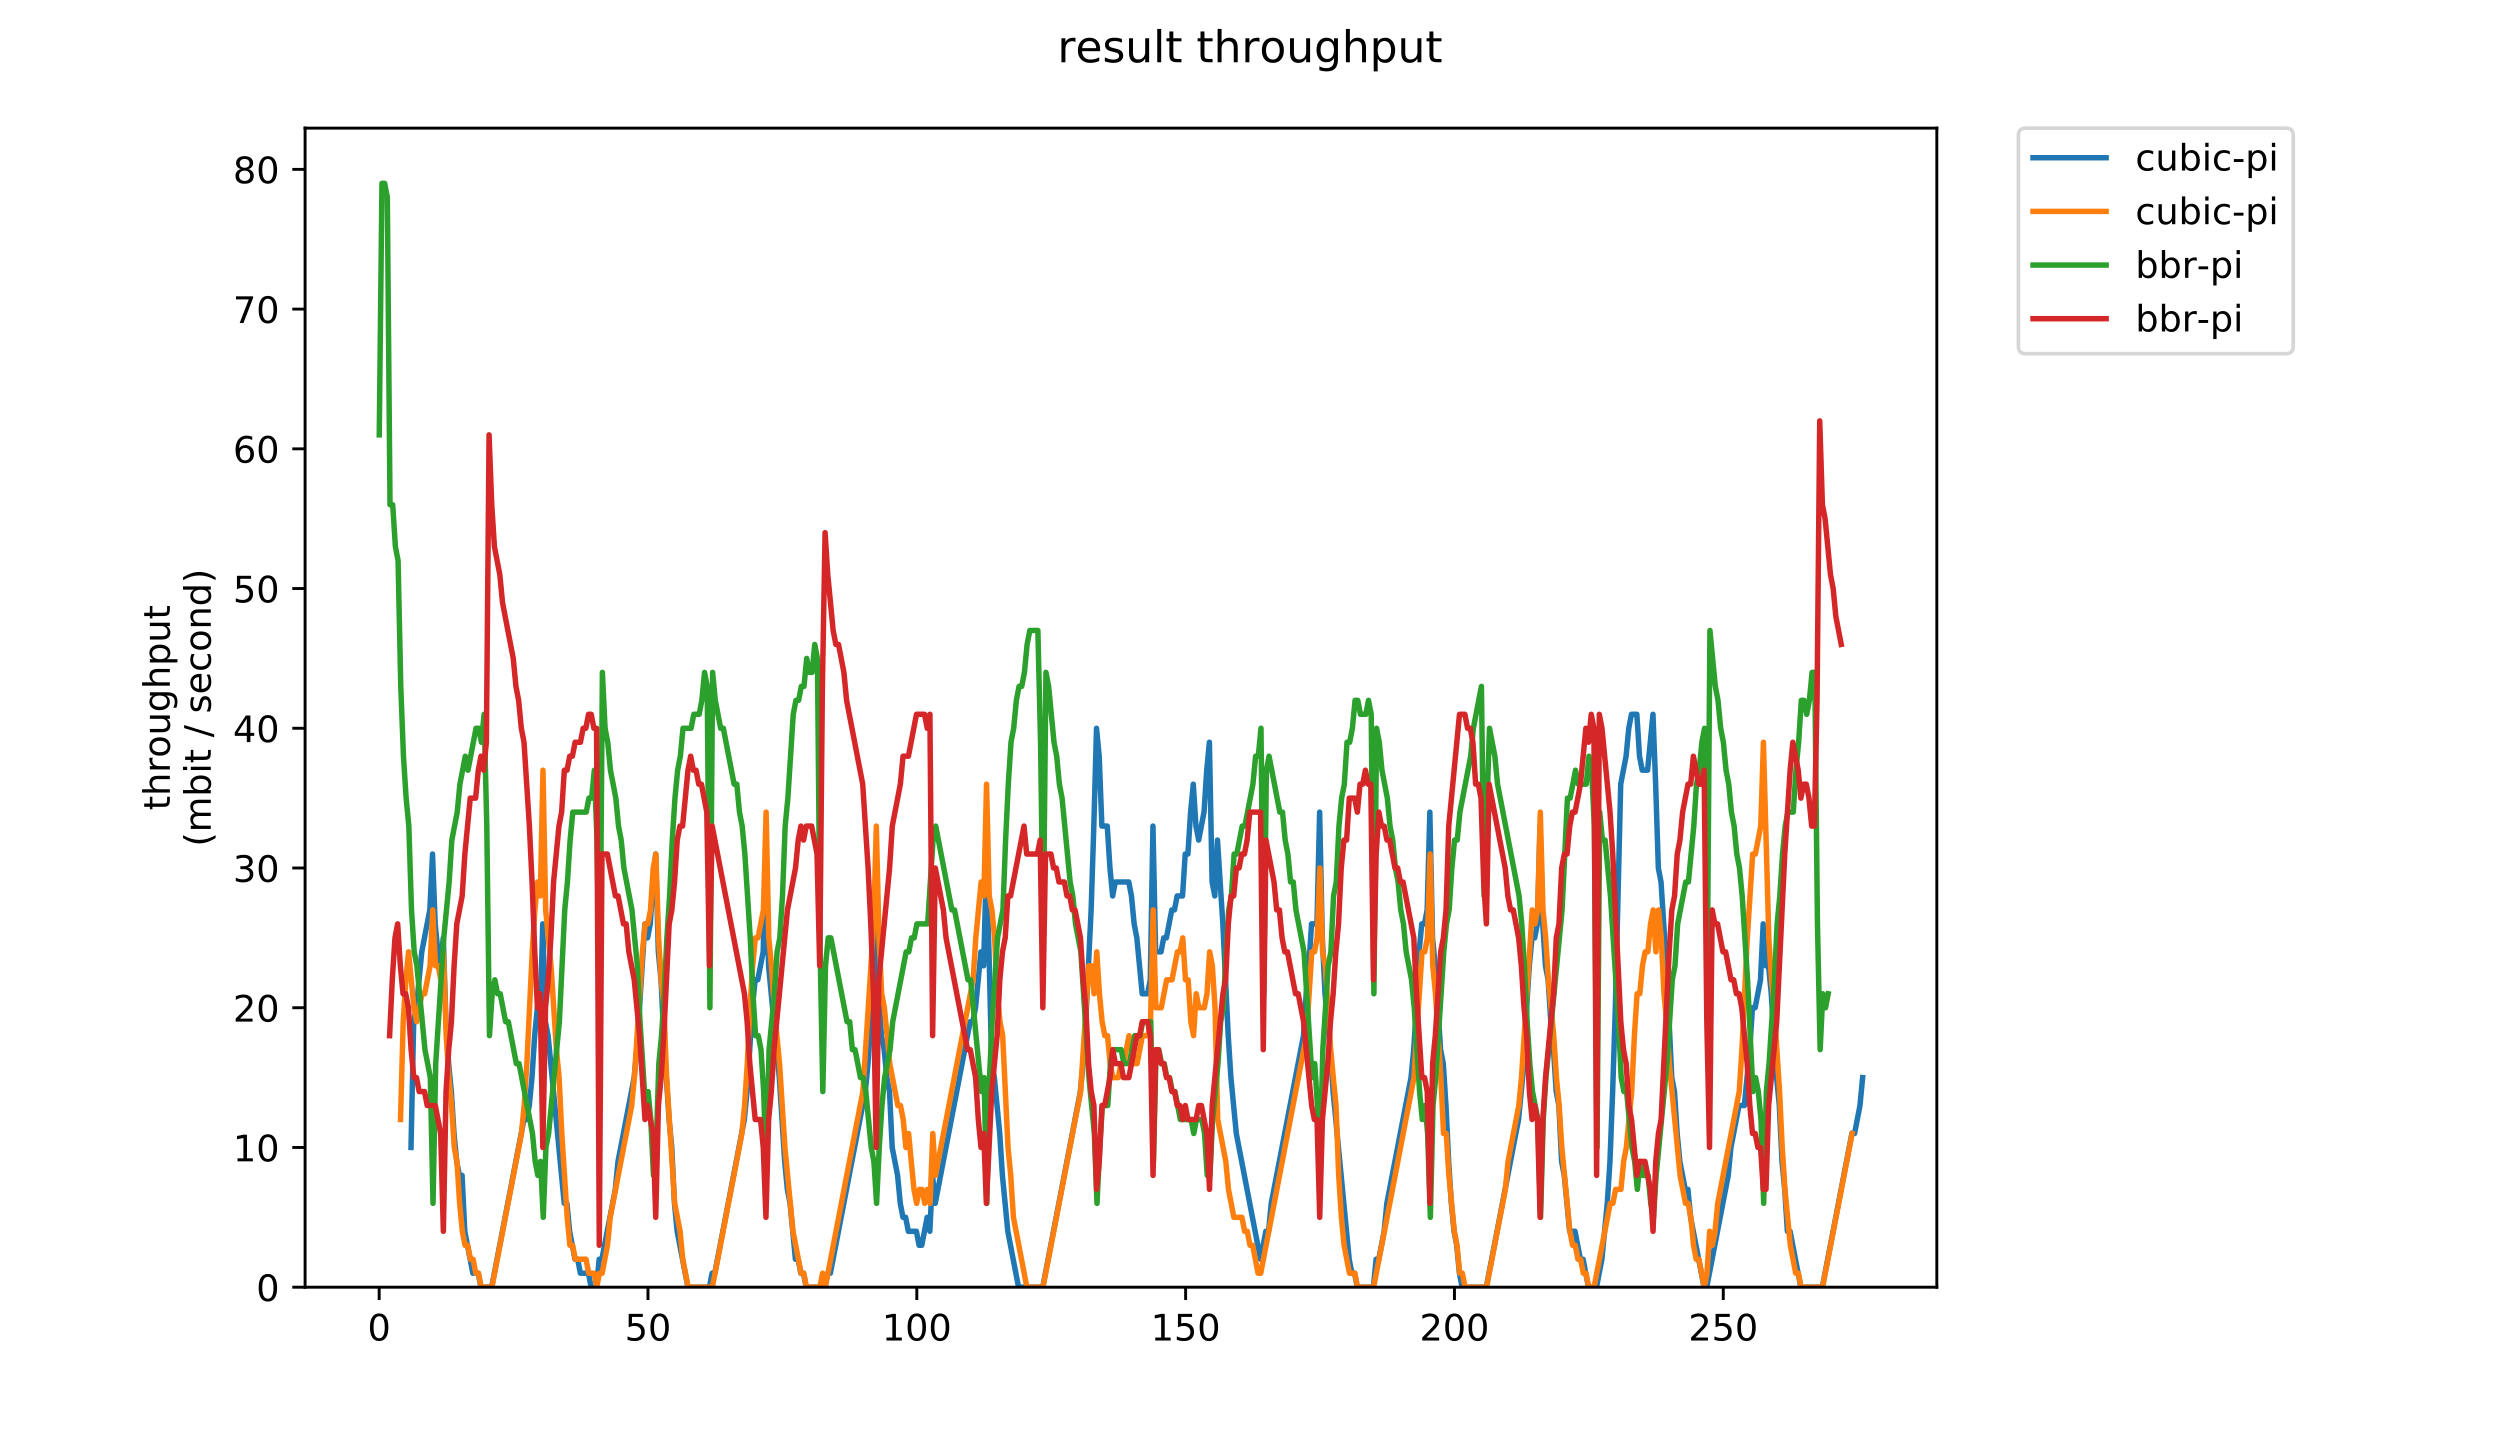 <?xml version="1.0" encoding="utf-8" standalone="no"?>
<!DOCTYPE svg PUBLIC "-//W3C//DTD SVG 1.1//EN"
  "http://www.w3.org/Graphics/SVG/1.1/DTD/svg11.dtd">
<!-- Created with matplotlib (https://matplotlib.org/) -->
<svg height="396pt" version="1.1" viewBox="0 0 684 396" width="684pt" xmlns="http://www.w3.org/2000/svg" xmlns:xlink="http://www.w3.org/1999/xlink">
 <defs>
  <style type="text/css">
*{stroke-linecap:butt;stroke-linejoin:round;}
  </style>
 </defs>
 <g id="figure_1">
  <g id="patch_1">
   <path d="M 0 396 
L 684 396 
L 684 0 
L 0 0 
z
" style="fill:#ffffff;"/>
  </g>
  <g id="axes_1">
   <g id="patch_2">
    <path d="M 83.472 352.174 
L 529.913 352.174 
L 529.913 35.062 
L 83.472 35.062 
z
" style="fill:#ffffff;"/>
   </g>
   <g id="matplotlib.axis_1">
    <g id="xtick_1">
     <g id="line2d_1">
      <defs>
       <path d="M 0 0 
L 0 3.5 
" id="mcc39059999" style="stroke:#000000;stroke-width:0.8;"/>
      </defs>
      <g>
       <use style="stroke:#000000;stroke-width:0.8;" x="103.739" xlink:href="#mcc39059999" y="352.174"/>
      </g>
     </g>
     <g id="text_1">
      <!-- 0 -->
      <defs>
       <path d="M 31.781 66.406 
Q 24.172 66.406 20.328 58.906 
Q 16.5 51.422 16.5 36.375 
Q 16.5 21.391 20.328 13.891 
Q 24.172 6.391 31.781 6.391 
Q 39.453 6.391 43.281 13.891 
Q 47.125 21.391 47.125 36.375 
Q 47.125 51.422 43.281 58.906 
Q 39.453 66.406 31.781 66.406 
z
M 31.781 74.219 
Q 44.047 74.219 50.516 64.516 
Q 56.984 54.828 56.984 36.375 
Q 56.984 17.969 50.516 8.266 
Q 44.047 -1.422 31.781 -1.422 
Q 19.531 -1.422 13.062 8.266 
Q 6.594 17.969 6.594 36.375 
Q 6.594 54.828 13.062 64.516 
Q 19.531 74.219 31.781 74.219 
z
" id="DejaVuSans-48"/>
      </defs>
      <g transform="translate(100.557 366.773)scale(0.1 -0.1)">
       <use xlink:href="#DejaVuSans-48"/>
      </g>
     </g>
    </g>
    <g id="xtick_2">
     <g id="line2d_2">
      <g>
       <use style="stroke:#000000;stroke-width:0.8;" x="177.288" xlink:href="#mcc39059999" y="352.174"/>
      </g>
     </g>
     <g id="text_2">
      <!-- 50 -->
      <defs>
       <path d="M 10.797 72.906 
L 49.516 72.906 
L 49.516 64.594 
L 19.828 64.594 
L 19.828 46.734 
Q 21.969 47.469 24.109 47.828 
Q 26.266 48.188 28.422 48.188 
Q 40.625 48.188 47.75 41.5 
Q 54.891 34.812 54.891 23.391 
Q 54.891 11.625 47.562 5.094 
Q 40.234 -1.422 26.906 -1.422 
Q 22.312 -1.422 17.547 -0.641 
Q 12.797 0.141 7.719 1.703 
L 7.719 11.625 
Q 12.109 9.234 16.797 8.062 
Q 21.484 6.891 26.703 6.891 
Q 35.156 6.891 40.078 11.328 
Q 45.016 15.766 45.016 23.391 
Q 45.016 31 40.078 35.438 
Q 35.156 39.891 26.703 39.891 
Q 22.75 39.891 18.812 39.016 
Q 14.891 38.141 10.797 36.281 
z
" id="DejaVuSans-53"/>
      </defs>
      <g transform="translate(170.926 366.773)scale(0.1 -0.1)">
       <use xlink:href="#DejaVuSans-53"/>
       <use x="63.623" xlink:href="#DejaVuSans-48"/>
      </g>
     </g>
    </g>
    <g id="xtick_3">
     <g id="line2d_3">
      <g>
       <use style="stroke:#000000;stroke-width:0.8;" x="250.838" xlink:href="#mcc39059999" y="352.174"/>
      </g>
     </g>
     <g id="text_3">
      <!-- 100 -->
      <defs>
       <path d="M 12.406 8.297 
L 28.516 8.297 
L 28.516 63.922 
L 10.984 60.406 
L 10.984 69.391 
L 28.422 72.906 
L 38.281 72.906 
L 38.281 8.297 
L 54.391 8.297 
L 54.391 0 
L 12.406 0 
z
" id="DejaVuSans-49"/>
      </defs>
      <g transform="translate(241.294 366.773)scale(0.1 -0.1)">
       <use xlink:href="#DejaVuSans-49"/>
       <use x="63.623" xlink:href="#DejaVuSans-48"/>
       <use x="127.246" xlink:href="#DejaVuSans-48"/>
      </g>
     </g>
    </g>
    <g id="xtick_4">
     <g id="line2d_4">
      <g>
       <use style="stroke:#000000;stroke-width:0.8;" x="324.387" xlink:href="#mcc39059999" y="352.174"/>
      </g>
     </g>
     <g id="text_4">
      <!-- 150 -->
      <g transform="translate(314.843 366.773)scale(0.1 -0.1)">
       <use xlink:href="#DejaVuSans-49"/>
       <use x="63.623" xlink:href="#DejaVuSans-53"/>
       <use x="127.246" xlink:href="#DejaVuSans-48"/>
      </g>
     </g>
    </g>
    <g id="xtick_5">
     <g id="line2d_5">
      <g>
       <use style="stroke:#000000;stroke-width:0.8;" x="397.937" xlink:href="#mcc39059999" y="352.174"/>
      </g>
     </g>
     <g id="text_5">
      <!-- 200 -->
      <defs>
       <path d="M 19.188 8.297 
L 53.609 8.297 
L 53.609 0 
L 7.328 0 
L 7.328 8.297 
Q 12.938 14.109 22.625 23.891 
Q 32.328 33.688 34.812 36.531 
Q 39.547 41.844 41.422 45.531 
Q 43.312 49.219 43.312 52.781 
Q 43.312 58.594 39.234 62.25 
Q 35.156 65.922 28.609 65.922 
Q 23.969 65.922 18.812 64.312 
Q 13.672 62.703 7.812 59.422 
L 7.812 69.391 
Q 13.766 71.781 18.938 73 
Q 24.125 74.219 28.422 74.219 
Q 39.75 74.219 46.484 68.547 
Q 53.219 62.891 53.219 53.422 
Q 53.219 48.922 51.531 44.891 
Q 49.859 40.875 45.406 35.406 
Q 44.188 33.984 37.641 27.219 
Q 31.109 20.453 19.188 8.297 
z
" id="DejaVuSans-50"/>
      </defs>
      <g transform="translate(388.393 366.773)scale(0.1 -0.1)">
       <use xlink:href="#DejaVuSans-50"/>
       <use x="63.623" xlink:href="#DejaVuSans-48"/>
       <use x="127.246" xlink:href="#DejaVuSans-48"/>
      </g>
     </g>
    </g>
    <g id="xtick_6">
     <g id="line2d_6">
      <g>
       <use style="stroke:#000000;stroke-width:0.8;" x="471.486" xlink:href="#mcc39059999" y="352.174"/>
      </g>
     </g>
     <g id="text_6">
      <!-- 250 -->
      <g transform="translate(461.943 366.773)scale(0.1 -0.1)">
       <use xlink:href="#DejaVuSans-50"/>
       <use x="63.623" xlink:href="#DejaVuSans-53"/>
       <use x="127.246" xlink:href="#DejaVuSans-48"/>
      </g>
     </g>
    </g>
   </g>
   <g id="matplotlib.axis_2">
    <g id="ytick_1">
     <g id="line2d_7">
      <defs>
       <path d="M 0 0 
L -3.5 0 
" id="mc6828b6c93" style="stroke:#000000;stroke-width:0.8;"/>
      </defs>
      <g>
       <use style="stroke:#000000;stroke-width:0.8;" x="83.472" xlink:href="#mc6828b6c93" y="352.174"/>
      </g>
     </g>
     <g id="text_7">
      <!-- 0 -->
      <g transform="translate(70.11 355.973)scale(0.1 -0.1)">
       <use xlink:href="#DejaVuSans-48"/>
      </g>
     </g>
    </g>
    <g id="ytick_2">
     <g id="line2d_8">
      <g>
       <use style="stroke:#000000;stroke-width:0.8;" x="83.472" xlink:href="#mc6828b6c93" y="313.945"/>
      </g>
     </g>
     <g id="text_8">
      <!-- 10 -->
      <g transform="translate(63.747 317.744)scale(0.1 -0.1)">
       <use xlink:href="#DejaVuSans-49"/>
       <use x="63.623" xlink:href="#DejaVuSans-48"/>
      </g>
     </g>
    </g>
    <g id="ytick_3">
     <g id="line2d_9">
      <g>
       <use style="stroke:#000000;stroke-width:0.8;" x="83.472" xlink:href="#mc6828b6c93" y="275.716"/>
      </g>
     </g>
     <g id="text_9">
      <!-- 20 -->
      <g transform="translate(63.747 279.515)scale(0.1 -0.1)">
       <use xlink:href="#DejaVuSans-50"/>
       <use x="63.623" xlink:href="#DejaVuSans-48"/>
      </g>
     </g>
    </g>
    <g id="ytick_4">
     <g id="line2d_10">
      <g>
       <use style="stroke:#000000;stroke-width:0.8;" x="83.472" xlink:href="#mc6828b6c93" y="237.486"/>
      </g>
     </g>
     <g id="text_10">
      <!-- 30 -->
      <defs>
       <path d="M 40.578 39.312 
Q 47.656 37.797 51.625 33 
Q 55.609 28.219 55.609 21.188 
Q 55.609 10.406 48.188 4.484 
Q 40.766 -1.422 27.094 -1.422 
Q 22.516 -1.422 17.656 -0.516 
Q 12.797 0.391 7.625 2.203 
L 7.625 11.719 
Q 11.719 9.328 16.594 8.109 
Q 21.484 6.891 26.812 6.891 
Q 36.078 6.891 40.938 10.547 
Q 45.797 14.203 45.797 21.188 
Q 45.797 27.641 41.281 31.266 
Q 36.766 34.906 28.719 34.906 
L 20.219 34.906 
L 20.219 43.016 
L 29.109 43.016 
Q 36.375 43.016 40.234 45.922 
Q 44.094 48.828 44.094 54.297 
Q 44.094 59.906 40.109 62.906 
Q 36.141 65.922 28.719 65.922 
Q 24.656 65.922 20.016 65.031 
Q 15.375 64.156 9.812 62.312 
L 9.812 71.094 
Q 15.438 72.656 20.344 73.438 
Q 25.25 74.219 29.594 74.219 
Q 40.828 74.219 47.359 69.109 
Q 53.906 64.016 53.906 55.328 
Q 53.906 49.266 50.438 45.094 
Q 46.969 40.922 40.578 39.312 
z
" id="DejaVuSans-51"/>
      </defs>
      <g transform="translate(63.747 241.286)scale(0.1 -0.1)">
       <use xlink:href="#DejaVuSans-51"/>
       <use x="63.623" xlink:href="#DejaVuSans-48"/>
      </g>
     </g>
    </g>
    <g id="ytick_5">
     <g id="line2d_11">
      <g>
       <use style="stroke:#000000;stroke-width:0.8;" x="83.472" xlink:href="#mc6828b6c93" y="199.257"/>
      </g>
     </g>
     <g id="text_11">
      <!-- 40 -->
      <defs>
       <path d="M 37.797 64.312 
L 12.891 25.391 
L 37.797 25.391 
z
M 35.203 72.906 
L 47.609 72.906 
L 47.609 25.391 
L 58.016 25.391 
L 58.016 17.188 
L 47.609 17.188 
L 47.609 0 
L 37.797 0 
L 37.797 17.188 
L 4.891 17.188 
L 4.891 26.703 
z
" id="DejaVuSans-52"/>
      </defs>
      <g transform="translate(63.747 203.056)scale(0.1 -0.1)">
       <use xlink:href="#DejaVuSans-52"/>
       <use x="63.623" xlink:href="#DejaVuSans-48"/>
      </g>
     </g>
    </g>
    <g id="ytick_6">
     <g id="line2d_12">
      <g>
       <use style="stroke:#000000;stroke-width:0.8;" x="83.472" xlink:href="#mc6828b6c93" y="161.028"/>
      </g>
     </g>
     <g id="text_12">
      <!-- 50 -->
      <g transform="translate(63.747 164.827)scale(0.1 -0.1)">
       <use xlink:href="#DejaVuSans-53"/>
       <use x="63.623" xlink:href="#DejaVuSans-48"/>
      </g>
     </g>
    </g>
    <g id="ytick_7">
     <g id="line2d_13">
      <g>
       <use style="stroke:#000000;stroke-width:0.8;" x="83.472" xlink:href="#mc6828b6c93" y="122.799"/>
      </g>
     </g>
     <g id="text_13">
      <!-- 60 -->
      <defs>
       <path d="M 33.016 40.375 
Q 26.375 40.375 22.484 35.828 
Q 18.609 31.297 18.609 23.391 
Q 18.609 15.531 22.484 10.953 
Q 26.375 6.391 33.016 6.391 
Q 39.656 6.391 43.531 10.953 
Q 47.406 15.531 47.406 23.391 
Q 47.406 31.297 43.531 35.828 
Q 39.656 40.375 33.016 40.375 
z
M 52.594 71.297 
L 52.594 62.312 
Q 48.875 64.062 45.094 64.984 
Q 41.312 65.922 37.594 65.922 
Q 27.828 65.922 22.672 59.328 
Q 17.531 52.734 16.797 39.406 
Q 19.672 43.656 24.016 45.922 
Q 28.375 48.188 33.594 48.188 
Q 44.578 48.188 50.953 41.516 
Q 57.328 34.859 57.328 23.391 
Q 57.328 12.156 50.688 5.359 
Q 44.047 -1.422 33.016 -1.422 
Q 20.359 -1.422 13.672 8.266 
Q 6.984 17.969 6.984 36.375 
Q 6.984 53.656 15.188 63.938 
Q 23.391 74.219 37.203 74.219 
Q 40.922 74.219 44.703 73.484 
Q 48.484 72.75 52.594 71.297 
z
" id="DejaVuSans-54"/>
      </defs>
      <g transform="translate(63.747 126.598)scale(0.1 -0.1)">
       <use xlink:href="#DejaVuSans-54"/>
       <use x="63.623" xlink:href="#DejaVuSans-48"/>
      </g>
     </g>
    </g>
    <g id="ytick_8">
     <g id="line2d_14">
      <g>
       <use style="stroke:#000000;stroke-width:0.8;" x="83.472" xlink:href="#mc6828b6c93" y="84.569"/>
      </g>
     </g>
     <g id="text_14">
      <!-- 70 -->
      <defs>
       <path d="M 8.203 72.906 
L 55.078 72.906 
L 55.078 68.703 
L 28.609 0 
L 18.312 0 
L 43.219 64.594 
L 8.203 64.594 
z
" id="DejaVuSans-55"/>
      </defs>
      <g transform="translate(63.747 88.369)scale(0.1 -0.1)">
       <use xlink:href="#DejaVuSans-55"/>
       <use x="63.623" xlink:href="#DejaVuSans-48"/>
      </g>
     </g>
    </g>
    <g id="ytick_9">
     <g id="line2d_15">
      <g>
       <use style="stroke:#000000;stroke-width:0.8;" x="83.472" xlink:href="#mc6828b6c93" y="46.34"/>
      </g>
     </g>
     <g id="text_15">
      <!-- 80 -->
      <defs>
       <path d="M 31.781 34.625 
Q 24.75 34.625 20.719 30.859 
Q 16.703 27.094 16.703 20.516 
Q 16.703 13.922 20.719 10.156 
Q 24.75 6.391 31.781 6.391 
Q 38.812 6.391 42.859 10.172 
Q 46.922 13.969 46.922 20.516 
Q 46.922 27.094 42.891 30.859 
Q 38.875 34.625 31.781 34.625 
z
M 21.922 38.812 
Q 15.578 40.375 12.031 44.719 
Q 8.5 49.078 8.5 55.328 
Q 8.5 64.062 14.719 69.141 
Q 20.953 74.219 31.781 74.219 
Q 42.672 74.219 48.875 69.141 
Q 55.078 64.062 55.078 55.328 
Q 55.078 49.078 51.531 44.719 
Q 48 40.375 41.703 38.812 
Q 48.828 37.156 52.797 32.312 
Q 56.781 27.484 56.781 20.516 
Q 56.781 9.906 50.312 4.234 
Q 43.844 -1.422 31.781 -1.422 
Q 19.734 -1.422 13.25 4.234 
Q 6.781 9.906 6.781 20.516 
Q 6.781 27.484 10.781 32.312 
Q 14.797 37.156 21.922 38.812 
z
M 18.312 54.391 
Q 18.312 48.734 21.844 45.562 
Q 25.391 42.391 31.781 42.391 
Q 38.141 42.391 41.719 45.562 
Q 45.312 48.734 45.312 54.391 
Q 45.312 60.062 41.719 63.234 
Q 38.141 66.406 31.781 66.406 
Q 25.391 66.406 21.844 63.234 
Q 18.312 60.062 18.312 54.391 
z
" id="DejaVuSans-56"/>
      </defs>
      <g transform="translate(63.747 50.139)scale(0.1 -0.1)">
       <use xlink:href="#DejaVuSans-56"/>
       <use x="63.623" xlink:href="#DejaVuSans-48"/>
      </g>
     </g>
    </g>
    <g id="text_16">
     <!-- throughput -->
     <defs>
      <path d="M 18.312 70.219 
L 18.312 54.688 
L 36.812 54.688 
L 36.812 47.703 
L 18.312 47.703 
L 18.312 18.016 
Q 18.312 11.328 20.141 9.422 
Q 21.969 7.516 27.594 7.516 
L 36.812 7.516 
L 36.812 0 
L 27.594 0 
Q 17.188 0 13.234 3.875 
Q 9.281 7.766 9.281 18.016 
L 9.281 47.703 
L 2.688 47.703 
L 2.688 54.688 
L 9.281 54.688 
L 9.281 70.219 
z
" id="DejaVuSans-116"/>
      <path d="M 54.891 33.016 
L 54.891 0 
L 45.906 0 
L 45.906 32.719 
Q 45.906 40.484 42.875 44.328 
Q 39.844 48.188 33.797 48.188 
Q 26.516 48.188 22.312 43.547 
Q 18.109 38.922 18.109 30.906 
L 18.109 0 
L 9.078 0 
L 9.078 75.984 
L 18.109 75.984 
L 18.109 46.188 
Q 21.344 51.125 25.703 53.562 
Q 30.078 56 35.797 56 
Q 45.219 56 50.047 50.172 
Q 54.891 44.344 54.891 33.016 
z
" id="DejaVuSans-104"/>
      <path d="M 41.109 46.297 
Q 39.594 47.172 37.812 47.578 
Q 36.031 48 33.891 48 
Q 26.266 48 22.188 43.047 
Q 18.109 38.094 18.109 28.812 
L 18.109 0 
L 9.078 0 
L 9.078 54.688 
L 18.109 54.688 
L 18.109 46.188 
Q 20.953 51.172 25.484 53.578 
Q 30.031 56 36.531 56 
Q 37.453 56 38.578 55.875 
Q 39.703 55.766 41.062 55.516 
z
" id="DejaVuSans-114"/>
      <path d="M 30.609 48.391 
Q 23.391 48.391 19.188 42.75 
Q 14.984 37.109 14.984 27.297 
Q 14.984 17.484 19.156 11.844 
Q 23.344 6.203 30.609 6.203 
Q 37.797 6.203 41.984 11.859 
Q 46.188 17.531 46.188 27.297 
Q 46.188 37.016 41.984 42.703 
Q 37.797 48.391 30.609 48.391 
z
M 30.609 56 
Q 42.328 56 49.016 48.375 
Q 55.719 40.766 55.719 27.297 
Q 55.719 13.875 49.016 6.219 
Q 42.328 -1.422 30.609 -1.422 
Q 18.844 -1.422 12.172 6.219 
Q 5.516 13.875 5.516 27.297 
Q 5.516 40.766 12.172 48.375 
Q 18.844 56 30.609 56 
z
" id="DejaVuSans-111"/>
      <path d="M 8.5 21.578 
L 8.5 54.688 
L 17.484 54.688 
L 17.484 21.922 
Q 17.484 14.156 20.5 10.266 
Q 23.531 6.391 29.594 6.391 
Q 36.859 6.391 41.078 11.031 
Q 45.312 15.672 45.312 23.688 
L 45.312 54.688 
L 54.297 54.688 
L 54.297 0 
L 45.312 0 
L 45.312 8.406 
Q 42.047 3.422 37.719 1 
Q 33.406 -1.422 27.688 -1.422 
Q 18.266 -1.422 13.375 4.438 
Q 8.5 10.297 8.5 21.578 
z
M 31.109 56 
z
" id="DejaVuSans-117"/>
      <path d="M 45.406 27.984 
Q 45.406 37.75 41.375 43.109 
Q 37.359 48.484 30.078 48.484 
Q 22.859 48.484 18.828 43.109 
Q 14.797 37.75 14.797 27.984 
Q 14.797 18.266 18.828 12.891 
Q 22.859 7.516 30.078 7.516 
Q 37.359 7.516 41.375 12.891 
Q 45.406 18.266 45.406 27.984 
z
M 54.391 6.781 
Q 54.391 -7.172 48.188 -13.984 
Q 42 -20.797 29.203 -20.797 
Q 24.469 -20.797 20.266 -20.094 
Q 16.062 -19.391 12.109 -17.922 
L 12.109 -9.188 
Q 16.062 -11.328 19.922 -12.344 
Q 23.781 -13.375 27.781 -13.375 
Q 36.625 -13.375 41.016 -8.766 
Q 45.406 -4.156 45.406 5.172 
L 45.406 9.625 
Q 42.625 4.781 38.281 2.391 
Q 33.938 0 27.875 0 
Q 17.828 0 11.672 7.656 
Q 5.516 15.328 5.516 27.984 
Q 5.516 40.672 11.672 48.328 
Q 17.828 56 27.875 56 
Q 33.938 56 38.281 53.609 
Q 42.625 51.219 45.406 46.391 
L 45.406 54.688 
L 54.391 54.688 
z
" id="DejaVuSans-103"/>
      <path d="M 18.109 8.203 
L 18.109 -20.797 
L 9.078 -20.797 
L 9.078 54.688 
L 18.109 54.688 
L 18.109 46.391 
Q 20.953 51.266 25.266 53.625 
Q 29.594 56 35.594 56 
Q 45.562 56 51.781 48.094 
Q 58.016 40.188 58.016 27.297 
Q 58.016 14.406 51.781 6.484 
Q 45.562 -1.422 35.594 -1.422 
Q 29.594 -1.422 25.266 0.953 
Q 20.953 3.328 18.109 8.203 
z
M 48.688 27.297 
Q 48.688 37.203 44.609 42.844 
Q 40.531 48.484 33.406 48.484 
Q 26.266 48.484 22.188 42.844 
Q 18.109 37.203 18.109 27.297 
Q 18.109 17.391 22.188 11.75 
Q 26.266 6.109 33.406 6.109 
Q 40.531 6.109 44.609 11.75 
Q 48.688 17.391 48.688 27.297 
z
" id="DejaVuSans-112"/>
     </defs>
     <g transform="translate(46.47 221.675)rotate(-90)scale(0.1 -0.1)">
      <use xlink:href="#DejaVuSans-116"/>
      <use x="39.209" xlink:href="#DejaVuSans-104"/>
      <use x="102.588" xlink:href="#DejaVuSans-114"/>
      <use x="143.67" xlink:href="#DejaVuSans-111"/>
      <use x="204.852" xlink:href="#DejaVuSans-117"/>
      <use x="268.23" xlink:href="#DejaVuSans-103"/>
      <use x="331.707" xlink:href="#DejaVuSans-104"/>
      <use x="395.086" xlink:href="#DejaVuSans-112"/>
      <use x="458.562" xlink:href="#DejaVuSans-117"/>
      <use x="521.941" xlink:href="#DejaVuSans-116"/>
     </g>
     <!-- (mbit / second) -->
     <defs>
      <path d="M 31 75.875 
Q 24.469 64.656 21.281 53.656 
Q 18.109 42.672 18.109 31.391 
Q 18.109 20.125 21.312 9.062 
Q 24.516 -2 31 -13.188 
L 23.188 -13.188 
Q 15.875 -1.703 12.234 9.375 
Q 8.594 20.453 8.594 31.391 
Q 8.594 42.281 12.203 53.312 
Q 15.828 64.359 23.188 75.875 
z
" id="DejaVuSans-40"/>
      <path d="M 52 44.188 
Q 55.375 50.25 60.062 53.125 
Q 64.75 56 71.094 56 
Q 79.641 56 84.281 50.016 
Q 88.922 44.047 88.922 33.016 
L 88.922 0 
L 79.891 0 
L 79.891 32.719 
Q 79.891 40.578 77.094 44.375 
Q 74.312 48.188 68.609 48.188 
Q 61.625 48.188 57.562 43.547 
Q 53.516 38.922 53.516 30.906 
L 53.516 0 
L 44.484 0 
L 44.484 32.719 
Q 44.484 40.625 41.703 44.406 
Q 38.922 48.188 33.109 48.188 
Q 26.219 48.188 22.156 43.531 
Q 18.109 38.875 18.109 30.906 
L 18.109 0 
L 9.078 0 
L 9.078 54.688 
L 18.109 54.688 
L 18.109 46.188 
Q 21.188 51.219 25.484 53.609 
Q 29.781 56 35.688 56 
Q 41.656 56 45.828 52.969 
Q 50 49.953 52 44.188 
z
" id="DejaVuSans-109"/>
      <path d="M 48.688 27.297 
Q 48.688 37.203 44.609 42.844 
Q 40.531 48.484 33.406 48.484 
Q 26.266 48.484 22.188 42.844 
Q 18.109 37.203 18.109 27.297 
Q 18.109 17.391 22.188 11.75 
Q 26.266 6.109 33.406 6.109 
Q 40.531 6.109 44.609 11.75 
Q 48.688 17.391 48.688 27.297 
z
M 18.109 46.391 
Q 20.953 51.266 25.266 53.625 
Q 29.594 56 35.594 56 
Q 45.562 56 51.781 48.094 
Q 58.016 40.188 58.016 27.297 
Q 58.016 14.406 51.781 6.484 
Q 45.562 -1.422 35.594 -1.422 
Q 29.594 -1.422 25.266 0.953 
Q 20.953 3.328 18.109 8.203 
L 18.109 0 
L 9.078 0 
L 9.078 75.984 
L 18.109 75.984 
z
" id="DejaVuSans-98"/>
      <path d="M 9.422 54.688 
L 18.406 54.688 
L 18.406 0 
L 9.422 0 
z
M 9.422 75.984 
L 18.406 75.984 
L 18.406 64.594 
L 9.422 64.594 
z
" id="DejaVuSans-105"/>
      <path id="DejaVuSans-32"/>
      <path d="M 25.391 72.906 
L 33.688 72.906 
L 8.297 -9.281 
L 0 -9.281 
z
" id="DejaVuSans-47"/>
      <path d="M 44.281 53.078 
L 44.281 44.578 
Q 40.484 46.531 36.375 47.5 
Q 32.281 48.484 27.875 48.484 
Q 21.188 48.484 17.844 46.438 
Q 14.5 44.391 14.5 40.281 
Q 14.5 37.156 16.891 35.375 
Q 19.281 33.594 26.516 31.984 
L 29.594 31.297 
Q 39.156 29.25 43.188 25.516 
Q 47.219 21.781 47.219 15.094 
Q 47.219 7.469 41.188 3.016 
Q 35.156 -1.422 24.609 -1.422 
Q 20.219 -1.422 15.453 -0.562 
Q 10.688 0.297 5.422 2 
L 5.422 11.281 
Q 10.406 8.688 15.234 7.391 
Q 20.062 6.109 24.812 6.109 
Q 31.156 6.109 34.562 8.281 
Q 37.984 10.453 37.984 14.406 
Q 37.984 18.062 35.516 20.016 
Q 33.062 21.969 24.703 23.781 
L 21.578 24.516 
Q 13.234 26.266 9.516 29.906 
Q 5.812 33.547 5.812 39.891 
Q 5.812 47.609 11.281 51.797 
Q 16.75 56 26.812 56 
Q 31.781 56 36.172 55.266 
Q 40.578 54.547 44.281 53.078 
z
" id="DejaVuSans-115"/>
      <path d="M 56.203 29.594 
L 56.203 25.203 
L 14.891 25.203 
Q 15.484 15.922 20.484 11.062 
Q 25.484 6.203 34.422 6.203 
Q 39.594 6.203 44.453 7.469 
Q 49.312 8.734 54.109 11.281 
L 54.109 2.781 
Q 49.266 0.734 44.188 -0.344 
Q 39.109 -1.422 33.891 -1.422 
Q 20.797 -1.422 13.156 6.188 
Q 5.516 13.812 5.516 26.812 
Q 5.516 40.234 12.766 48.109 
Q 20.016 56 32.328 56 
Q 43.359 56 49.781 48.891 
Q 56.203 41.797 56.203 29.594 
z
M 47.219 32.234 
Q 47.125 39.594 43.094 43.984 
Q 39.062 48.391 32.422 48.391 
Q 24.906 48.391 20.391 44.141 
Q 15.875 39.891 15.188 32.172 
z
" id="DejaVuSans-101"/>
      <path d="M 48.781 52.594 
L 48.781 44.188 
Q 44.969 46.297 41.141 47.344 
Q 37.312 48.391 33.406 48.391 
Q 24.656 48.391 19.812 42.844 
Q 14.984 37.312 14.984 27.297 
Q 14.984 17.281 19.812 11.734 
Q 24.656 6.203 33.406 6.203 
Q 37.312 6.203 41.141 7.25 
Q 44.969 8.297 48.781 10.406 
L 48.781 2.094 
Q 45.016 0.344 40.984 -0.531 
Q 36.969 -1.422 32.422 -1.422 
Q 20.062 -1.422 12.781 6.344 
Q 5.516 14.109 5.516 27.297 
Q 5.516 40.672 12.859 48.328 
Q 20.219 56 33.016 56 
Q 37.156 56 41.109 55.141 
Q 45.062 54.297 48.781 52.594 
z
" id="DejaVuSans-99"/>
      <path d="M 54.891 33.016 
L 54.891 0 
L 45.906 0 
L 45.906 32.719 
Q 45.906 40.484 42.875 44.328 
Q 39.844 48.188 33.797 48.188 
Q 26.516 48.188 22.312 43.547 
Q 18.109 38.922 18.109 30.906 
L 18.109 0 
L 9.078 0 
L 9.078 54.688 
L 18.109 54.688 
L 18.109 46.188 
Q 21.344 51.125 25.703 53.562 
Q 30.078 56 35.797 56 
Q 45.219 56 50.047 50.172 
Q 54.891 44.344 54.891 33.016 
z
" id="DejaVuSans-110"/>
      <path d="M 45.406 46.391 
L 45.406 75.984 
L 54.391 75.984 
L 54.391 0 
L 45.406 0 
L 45.406 8.203 
Q 42.578 3.328 38.25 0.953 
Q 33.938 -1.422 27.875 -1.422 
Q 17.969 -1.422 11.734 6.484 
Q 5.516 14.406 5.516 27.297 
Q 5.516 40.188 11.734 48.094 
Q 17.969 56 27.875 56 
Q 33.938 56 38.25 53.625 
Q 42.578 51.266 45.406 46.391 
z
M 14.797 27.297 
Q 14.797 17.391 18.875 11.75 
Q 22.953 6.109 30.078 6.109 
Q 37.203 6.109 41.297 11.75 
Q 45.406 17.391 45.406 27.297 
Q 45.406 37.203 41.297 42.844 
Q 37.203 48.484 30.078 48.484 
Q 22.953 48.484 18.875 42.844 
Q 14.797 37.203 14.797 27.297 
z
" id="DejaVuSans-100"/>
      <path d="M 8.016 75.875 
L 15.828 75.875 
Q 23.141 64.359 26.781 53.312 
Q 30.422 42.281 30.422 31.391 
Q 30.422 20.453 26.781 9.375 
Q 23.141 -1.703 15.828 -13.188 
L 8.016 -13.188 
Q 14.5 -2 17.703 9.062 
Q 20.906 20.125 20.906 31.391 
Q 20.906 42.672 17.703 53.656 
Q 14.5 64.656 8.016 75.875 
z
" id="DejaVuSans-41"/>
     </defs>
     <g transform="translate(57.668 231.609)rotate(-90)scale(0.1 -0.1)">
      <use xlink:href="#DejaVuSans-40"/>
      <use x="39.014" xlink:href="#DejaVuSans-109"/>
      <use x="136.426" xlink:href="#DejaVuSans-98"/>
      <use x="199.902" xlink:href="#DejaVuSans-105"/>
      <use x="227.686" xlink:href="#DejaVuSans-116"/>
      <use x="266.895" xlink:href="#DejaVuSans-32"/>
      <use x="298.682" xlink:href="#DejaVuSans-47"/>
      <use x="332.373" xlink:href="#DejaVuSans-32"/>
      <use x="364.16" xlink:href="#DejaVuSans-115"/>
      <use x="416.26" xlink:href="#DejaVuSans-101"/>
      <use x="477.783" xlink:href="#DejaVuSans-99"/>
      <use x="532.764" xlink:href="#DejaVuSans-111"/>
      <use x="593.945" xlink:href="#DejaVuSans-110"/>
      <use x="657.324" xlink:href="#DejaVuSans-100"/>
      <use x="720.801" xlink:href="#DejaVuSans-41"/>
     </g>
    </g>
   </g>
   <g id="line2d_16">
    <path clip-path="url(#p408e6c6348)" d="M 112.453 313.945 
L 113.188 279.539 
L 113.924 275.716 
L 115.395 260.424 
L 117.601 248.955 
L 118.337 233.663 
L 119.072 252.778 
L 119.808 260.424 
L 120.543 264.247 
L 121.279 256.601 
L 122.014 279.539 
L 122.75 291.007 
L 123.485 298.653 
L 124.221 310.122 
L 124.956 317.768 
L 125.692 321.591 
L 126.427 321.591 
L 127.163 336.882 
L 129.369 348.351 
L 130.84 348.351 
L 131.576 352.174 
L 134.518 352.174 
L 143.344 306.299 
L 144.079 306.299 
L 144.815 302.476 
L 145.55 294.83 
L 146.286 283.362 
L 147.021 275.716 
L 147.757 279.539 
L 148.492 252.778 
L 149.228 279.539 
L 149.963 283.362 
L 154.376 329.237 
L 155.111 329.237 
L 155.847 336.882 
L 157.318 344.528 
L 158.053 344.528 
L 158.789 348.351 
L 160.995 348.351 
L 161.731 352.174 
L 163.202 352.174 
L 163.937 344.528 
L 164.673 344.528 
L 168.35 325.414 
L 169.086 317.768 
L 173.499 294.83 
L 174.234 287.184 
L 176.441 252.778 
L 177.176 256.601 
L 177.912 252.778 
L 178.647 241.309 
L 179.383 233.663 
L 180.118 260.424 
L 180.854 268.07 
L 181.589 283.362 
L 183.06 306.299 
L 183.796 313.945 
L 184.531 329.237 
L 185.267 336.882 
L 188.209 352.174 
L 194.093 352.174 
L 194.828 348.351 
L 195.564 348.351 
L 203.654 306.299 
L 204.39 298.653 
L 205.861 275.716 
L 206.596 268.07 
L 207.332 268.07 
L 208.803 260.424 
L 209.538 233.663 
L 210.274 264.247 
L 213.216 294.83 
L 214.687 317.768 
L 215.422 325.414 
L 216.158 329.237 
L 217.629 344.528 
L 218.364 344.528 
L 219.1 348.351 
L 219.835 348.351 
L 220.571 352.174 
L 225.719 352.174 
L 226.455 348.351 
L 227.19 348.351 
L 236.751 298.653 
L 237.487 291.007 
L 238.958 268.07 
L 239.693 248.955 
L 240.429 271.893 
L 241.164 283.362 
L 241.9 287.184 
L 242.635 294.83 
L 243.371 298.653 
L 244.106 313.945 
L 245.577 321.591 
L 246.313 329.237 
L 247.048 333.06 
L 247.784 333.06 
L 248.519 336.882 
L 250.726 336.882 
L 251.461 340.705 
L 252.197 340.705 
L 253.668 333.06 
L 254.403 336.882 
L 255.139 321.591 
L 255.874 329.237 
L 265.436 279.539 
L 266.171 279.539 
L 266.907 275.716 
L 268.378 260.424 
L 269.113 264.247 
L 269.849 237.486 
L 270.584 260.424 
L 271.32 291.007 
L 272.055 294.83 
L 273.526 310.122 
L 274.262 321.591 
L 275.733 336.882 
L 278.675 352.174 
L 285.294 352.174 
L 295.591 298.653 
L 296.327 291.007 
L 297.062 279.539 
L 298.533 248.955 
L 299.269 226.018 
L 300.004 199.257 
L 300.74 206.903 
L 301.475 226.018 
L 302.946 226.018 
L 303.682 237.486 
L 304.417 245.132 
L 305.153 241.309 
L 308.83 241.309 
L 309.566 245.132 
L 310.301 252.778 
L 311.036 256.601 
L 312.507 271.893 
L 313.978 271.893 
L 314.714 268.07 
L 315.449 226.018 
L 316.185 260.424 
L 317.656 260.424 
L 318.391 256.601 
L 319.127 256.601 
L 320.598 248.955 
L 321.333 248.955 
L 322.069 245.132 
L 323.54 245.132 
L 324.275 233.663 
L 325.011 233.663 
L 325.746 222.195 
L 326.482 214.549 
L 327.217 226.018 
L 327.953 229.841 
L 329.424 222.195 
L 330.159 210.726 
L 330.895 203.08 
L 331.63 241.309 
L 332.366 245.132 
L 333.101 229.841 
L 334.572 252.778 
L 336.043 283.362 
L 336.779 294.83 
L 338.25 310.122 
L 344.869 344.528 
L 346.34 336.882 
L 347.076 336.882 
L 347.811 329.237 
L 356.637 283.362 
L 357.373 271.893 
L 358.108 264.247 
L 358.844 252.778 
L 360.315 252.778 
L 361.05 222.195 
L 361.786 256.601 
L 362.521 271.893 
L 363.992 287.184 
L 364.728 298.653 
L 369.141 344.528 
L 369.876 348.351 
L 370.612 348.351 
L 371.347 352.174 
L 375.76 352.174 
L 376.496 344.528 
L 377.231 344.528 
L 378.702 336.882 
L 379.438 329.237 
L 386.057 294.83 
L 386.793 287.184 
L 387.528 275.716 
L 388.263 260.424 
L 388.999 252.778 
L 389.734 252.778 
L 390.47 248.955 
L 391.205 222.195 
L 391.941 256.601 
L 392.676 264.247 
L 394.147 287.184 
L 394.883 291.007 
L 395.618 302.476 
L 396.354 317.768 
L 397.089 329.237 
L 397.825 336.882 
L 398.56 340.705 
L 399.296 348.351 
L 400.031 352.174 
L 406.651 352.174 
L 415.477 306.299 
L 416.948 291.007 
L 417.683 275.716 
L 418.419 264.247 
L 419.154 256.601 
L 419.89 256.601 
L 420.625 252.778 
L 421.361 226.018 
L 422.096 252.778 
L 422.832 264.247 
L 423.567 268.07 
L 424.303 279.539 
L 425.038 287.184 
L 425.774 298.653 
L 426.509 302.476 
L 427.245 317.768 
L 427.98 321.591 
L 429.451 336.882 
L 430.922 336.882 
L 432.393 344.528 
L 433.129 344.528 
L 434.6 352.174 
L 436.806 352.174 
L 438.277 344.528 
L 439.748 329.237 
L 440.484 317.768 
L 441.219 298.653 
L 441.955 275.716 
L 443.426 214.549 
L 444.897 206.903 
L 445.632 199.257 
L 446.368 195.434 
L 447.839 195.434 
L 448.574 206.903 
L 449.31 210.726 
L 450.781 210.726 
L 452.252 195.434 
L 452.987 214.549 
L 453.723 237.486 
L 454.458 241.309 
L 455.929 264.247 
L 457.4 294.83 
L 458.136 298.653 
L 458.871 310.122 
L 459.607 317.768 
L 461.078 325.414 
L 461.813 325.414 
L 462.549 333.06 
L 466.226 352.174 
L 466.961 352.174 
L 472.845 321.591 
L 473.581 313.945 
L 475.787 302.476 
L 477.258 302.476 
L 478.729 287.184 
L 479.465 275.716 
L 480.2 275.716 
L 481.671 268.07 
L 482.407 252.778 
L 483.142 264.247 
L 483.878 264.247 
L 484.613 271.893 
L 486.084 294.83 
L 486.82 302.476 
L 487.555 317.768 
L 488.291 325.414 
L 489.026 336.882 
L 489.762 336.882 
L 492.704 352.174 
L 498.588 352.174 
L 506.678 310.122 
L 507.414 310.122 
L 508.885 302.476 
L 509.62 294.83 
L 509.62 294.83 
" style="fill:none;stroke:#1f77b4;stroke-linecap:square;stroke-width:1.5;"/>
   </g>
   <g id="line2d_17">
    <path clip-path="url(#p408e6c6348)" d="M 109.578 306.299 
L 110.314 279.539 
L 111.049 268.07 
L 111.785 260.424 
L 113.256 275.716 
L 113.991 279.539 
L 115.462 271.893 
L 116.198 271.893 
L 117.669 264.247 
L 118.404 248.955 
L 119.14 264.247 
L 119.875 264.247 
L 120.611 268.07 
L 121.346 260.424 
L 122.082 283.362 
L 122.817 294.83 
L 123.553 302.476 
L 124.288 313.945 
L 125.024 317.768 
L 125.759 329.237 
L 126.495 336.882 
L 127.23 340.705 
L 127.966 340.705 
L 128.701 344.528 
L 129.437 344.528 
L 130.172 348.351 
L 130.908 348.351 
L 131.643 352.174 
L 134.585 352.174 
L 142.676 310.122 
L 143.411 302.476 
L 144.147 291.007 
L 145.618 260.424 
L 146.353 248.955 
L 147.089 241.309 
L 147.824 245.132 
L 148.56 210.726 
L 149.295 248.955 
L 150.766 264.247 
L 152.237 287.184 
L 152.973 294.83 
L 153.708 310.122 
L 155.179 333.06 
L 155.915 340.705 
L 156.65 340.705 
L 157.386 344.528 
L 160.328 344.528 
L 161.063 348.351 
L 162.534 348.351 
L 163.27 352.174 
L 164.005 348.351 
L 164.741 348.351 
L 166.212 340.705 
L 166.947 333.06 
L 172.831 302.476 
L 173.567 294.83 
L 175.773 260.424 
L 176.509 252.778 
L 177.244 252.778 
L 177.98 248.955 
L 178.715 237.486 
L 179.451 233.663 
L 180.186 256.601 
L 180.921 268.07 
L 181.657 275.716 
L 182.392 294.83 
L 184.599 329.237 
L 186.07 336.882 
L 186.805 344.528 
L 188.276 352.174 
L 194.896 352.174 
L 202.986 310.122 
L 203.722 302.476 
L 204.457 291.007 
L 205.193 275.716 
L 205.928 264.247 
L 206.664 256.601 
L 207.399 256.601 
L 208.87 248.955 
L 209.606 222.195 
L 210.341 256.601 
L 211.077 264.247 
L 211.812 275.716 
L 213.283 291.007 
L 214.754 313.945 
L 216.961 336.882 
L 219.167 348.351 
L 219.903 348.351 
L 220.638 352.174 
L 224.316 352.174 
L 225.051 348.351 
L 225.787 352.174 
L 236.084 298.653 
L 239.026 252.778 
L 239.761 226.018 
L 240.497 256.601 
L 241.232 271.893 
L 241.968 275.716 
L 243.439 291.007 
L 245.645 302.476 
L 246.381 302.476 
L 247.116 306.299 
L 247.852 313.945 
L 248.587 310.122 
L 250.058 325.414 
L 250.794 329.237 
L 251.529 325.414 
L 252.265 325.414 
L 253 329.237 
L 253.736 325.414 
L 254.471 329.237 
L 255.207 310.122 
L 255.942 321.591 
L 266.239 268.07 
L 266.974 256.601 
L 268.445 241.309 
L 269.181 245.132 
L 269.916 214.549 
L 270.652 245.132 
L 271.387 248.955 
L 272.123 256.601 
L 272.858 271.893 
L 273.594 279.539 
L 274.329 283.362 
L 275.8 313.945 
L 276.536 321.591 
L 277.271 333.06 
L 280.949 352.174 
L 285.362 352.174 
L 295.659 298.653 
L 297.865 264.247 
L 298.601 264.247 
L 299.336 271.893 
L 300.072 260.424 
L 300.807 271.893 
L 301.543 279.539 
L 302.278 283.362 
L 303.014 283.362 
L 303.749 291.007 
L 304.485 294.83 
L 305.956 294.83 
L 306.691 291.007 
L 307.427 291.007 
L 308.898 283.362 
L 310.369 291.007 
L 311.104 291.007 
L 312.575 283.362 
L 314.046 283.362 
L 314.782 279.539 
L 315.517 248.955 
L 316.253 275.716 
L 317.724 275.716 
L 319.195 268.07 
L 320.666 268.07 
L 322.137 260.424 
L 322.872 260.424 
L 323.608 256.601 
L 324.343 268.07 
L 325.079 268.07 
L 325.814 279.539 
L 326.55 283.362 
L 327.285 271.893 
L 328.021 275.716 
L 329.492 275.716 
L 330.227 271.893 
L 330.963 260.424 
L 331.698 264.247 
L 332.434 275.716 
L 333.169 306.299 
L 335.376 317.768 
L 336.111 325.414 
L 337.582 333.06 
L 339.788 333.06 
L 340.524 336.882 
L 341.259 336.882 
L 341.995 340.705 
L 342.73 340.705 
L 344.201 348.351 
L 344.937 348.351 
L 357.44 283.362 
L 358.911 260.424 
L 359.647 260.424 
L 360.382 256.601 
L 361.118 237.486 
L 361.853 260.424 
L 362.589 264.247 
L 364.06 287.184 
L 365.531 302.476 
L 366.266 321.591 
L 367.002 333.06 
L 367.737 340.705 
L 369.208 348.351 
L 370.679 348.351 
L 371.415 352.174 
L 375.828 352.174 
L 386.86 294.83 
L 389.067 260.424 
L 389.802 260.424 
L 390.538 256.601 
L 391.273 233.663 
L 392.009 264.247 
L 392.744 271.893 
L 394.215 294.83 
L 394.951 310.122 
L 395.686 310.122 
L 396.422 321.591 
L 397.893 336.882 
L 398.628 340.705 
L 399.364 348.351 
L 400.099 348.351 
L 400.835 352.174 
L 406.719 352.174 
L 411.867 325.414 
L 412.603 317.768 
L 415.544 302.476 
L 416.28 294.83 
L 419.222 248.955 
L 419.957 252.778 
L 420.693 248.955 
L 421.428 222.195 
L 422.164 248.955 
L 422.899 256.601 
L 423.635 268.07 
L 425.106 283.362 
L 425.841 294.83 
L 426.577 302.476 
L 427.312 313.945 
L 429.519 336.882 
L 430.254 340.705 
L 430.99 340.705 
L 431.725 344.528 
L 432.461 344.528 
L 433.196 348.351 
L 433.932 348.351 
L 434.667 352.174 
L 436.138 352.174 
L 440.551 329.237 
L 441.287 329.237 
L 442.022 325.414 
L 443.493 325.414 
L 444.229 317.768 
L 444.964 313.945 
L 446.435 298.653 
L 447.171 283.362 
L 447.906 271.893 
L 448.642 271.893 
L 449.377 264.247 
L 450.113 260.424 
L 450.848 260.424 
L 451.584 252.778 
L 452.319 248.955 
L 453.055 260.424 
L 453.79 248.955 
L 454.526 256.601 
L 455.261 271.893 
L 455.997 279.539 
L 456.732 291.007 
L 459.674 321.591 
L 461.145 329.237 
L 461.881 329.237 
L 462.616 333.06 
L 463.352 340.705 
L 464.087 344.528 
L 464.823 344.528 
L 466.294 352.174 
L 467.029 348.351 
L 467.765 336.882 
L 468.5 340.705 
L 469.236 336.882 
L 469.971 329.237 
L 475.855 298.653 
L 476.591 287.184 
L 478.062 256.601 
L 479.533 233.663 
L 480.268 233.663 
L 481.739 226.018 
L 482.475 203.08 
L 483.946 256.601 
L 484.681 268.07 
L 485.417 275.716 
L 486.888 298.653 
L 487.623 313.945 
L 488.359 325.414 
L 489.83 340.705 
L 491.3 348.351 
L 492.036 348.351 
L 492.771 352.174 
L 498.655 352.174 
L 506.746 310.122 
L 506.746 310.122 
" style="fill:none;stroke:#ff7f0e;stroke-linecap:square;stroke-width:1.5;"/>
   </g>
   <g id="line2d_18">
    <path clip-path="url(#p408e6c6348)" d="M 103.765 118.976 
L 104.501 50.163 
L 105.236 50.163 
L 105.972 53.986 
L 106.707 138.09 
L 107.443 138.09 
L 108.178 149.559 
L 108.914 153.382 
L 109.649 187.788 
L 110.385 206.903 
L 111.12 218.372 
L 111.856 226.018 
L 112.591 248.955 
L 113.327 260.424 
L 114.062 264.247 
L 116.269 287.184 
L 117.74 294.83 
L 118.475 329.237 
L 119.21 291.007 
L 121.417 256.601 
L 122.888 241.309 
L 123.623 229.841 
L 125.094 222.195 
L 125.83 214.549 
L 127.301 206.903 
L 128.036 210.726 
L 130.243 199.257 
L 130.978 199.257 
L 131.714 203.08 
L 132.449 195.434 
L 133.185 226.018 
L 133.92 283.362 
L 134.656 271.893 
L 135.391 268.07 
L 136.127 271.893 
L 136.862 271.893 
L 138.333 279.539 
L 139.069 279.539 
L 141.275 291.007 
L 142.011 291.007 
L 145.688 310.122 
L 146.424 317.768 
L 147.159 321.591 
L 147.895 317.768 
L 148.63 333.06 
L 149.366 313.945 
L 150.101 310.122 
L 153.043 279.539 
L 154.514 248.955 
L 155.25 241.309 
L 155.985 229.841 
L 156.721 222.195 
L 160.398 222.195 
L 161.134 218.372 
L 161.869 218.372 
L 162.605 210.726 
L 163.34 229.841 
L 164.076 279.539 
L 164.811 183.965 
L 165.547 199.257 
L 166.282 203.08 
L 167.018 210.726 
L 168.489 218.372 
L 169.224 226.018 
L 169.96 229.841 
L 170.695 237.486 
L 172.902 248.955 
L 174.373 264.247 
L 175.108 279.539 
L 176.579 302.476 
L 177.315 298.653 
L 178.05 306.299 
L 178.786 321.591 
L 179.521 313.945 
L 180.257 291.007 
L 180.992 283.362 
L 181.728 271.893 
L 182.463 256.601 
L 183.199 245.132 
L 183.934 229.841 
L 184.67 218.372 
L 185.405 210.726 
L 186.141 206.903 
L 186.876 199.257 
L 189.083 199.257 
L 189.818 195.434 
L 191.289 195.434 
L 192.025 191.611 
L 192.76 183.965 
L 193.496 187.788 
L 194.231 275.716 
L 194.967 183.965 
L 195.702 191.611 
L 197.173 199.257 
L 197.908 199.257 
L 200.85 214.549 
L 201.586 214.549 
L 202.321 222.195 
L 203.057 226.018 
L 203.792 233.663 
L 205.263 256.601 
L 205.999 271.893 
L 206.734 283.362 
L 207.47 283.362 
L 208.205 287.184 
L 208.941 298.653 
L 209.676 321.591 
L 210.412 287.184 
L 211.883 271.893 
L 212.618 260.424 
L 213.354 256.601 
L 214.089 245.132 
L 214.825 226.018 
L 215.56 218.372 
L 217.031 195.434 
L 217.767 191.611 
L 218.502 191.611 
L 219.238 187.788 
L 219.973 187.788 
L 220.709 180.143 
L 221.444 183.965 
L 222.18 183.965 
L 222.915 176.32 
L 223.651 180.143 
L 224.386 260.424 
L 225.122 298.653 
L 225.857 264.247 
L 226.593 256.601 
L 227.328 256.601 
L 231.741 279.539 
L 232.477 279.539 
L 233.212 287.184 
L 233.948 287.184 
L 235.419 294.83 
L 236.154 294.83 
L 236.89 298.653 
L 238.361 313.945 
L 239.096 317.768 
L 239.832 329.237 
L 240.567 313.945 
L 241.303 302.476 
L 242.038 294.83 
L 243.509 287.184 
L 244.245 279.539 
L 247.922 260.424 
L 248.658 260.424 
L 249.393 256.601 
L 250.129 256.601 
L 250.864 252.778 
L 253.806 252.778 
L 255.277 229.841 
L 256.013 226.018 
L 260.426 248.955 
L 261.161 248.955 
L 264.839 268.07 
L 265.574 268.07 
L 268.516 298.653 
L 269.252 294.83 
L 269.987 329.237 
L 270.723 294.83 
L 271.458 279.539 
L 272.929 256.601 
L 274.4 248.955 
L 275.135 229.841 
L 275.871 214.549 
L 276.606 203.08 
L 277.342 199.257 
L 278.077 191.611 
L 278.813 187.788 
L 279.548 187.788 
L 280.284 183.965 
L 281.019 176.32 
L 281.755 172.497 
L 283.961 172.497 
L 284.697 203.08 
L 285.432 256.601 
L 286.168 183.965 
L 286.903 187.788 
L 288.374 203.08 
L 289.11 206.903 
L 289.845 214.549 
L 290.581 218.372 
L 292.787 241.309 
L 293.523 245.132 
L 294.258 252.778 
L 295.729 260.424 
L 297.936 294.83 
L 299.407 310.122 
L 300.142 329.237 
L 300.878 313.945 
L 301.613 302.476 
L 303.084 302.476 
L 303.82 291.007 
L 304.555 287.184 
L 306.762 287.184 
L 307.497 291.007 
L 308.968 291.007 
L 310.439 283.362 
L 311.91 283.362 
L 312.646 279.539 
L 314.852 279.539 
L 315.588 317.768 
L 316.323 287.184 
L 317.059 287.184 
L 317.794 291.007 
L 318.53 291.007 
L 319.265 294.83 
L 320.001 294.83 
L 320.736 298.653 
L 321.472 298.653 
L 322.943 306.299 
L 325.885 306.299 
L 326.62 310.122 
L 327.356 306.299 
L 328.827 306.299 
L 329.562 310.122 
L 330.298 321.591 
L 331.033 321.591 
L 331.769 306.299 
L 333.24 291.007 
L 333.975 279.539 
L 334.711 275.716 
L 335.446 260.424 
L 336.182 248.955 
L 336.917 245.132 
L 337.653 233.663 
L 338.388 233.663 
L 339.859 226.018 
L 340.595 226.018 
L 342.801 214.549 
L 343.537 206.903 
L 344.272 206.903 
L 345.008 199.257 
L 345.743 271.893 
L 346.479 210.726 
L 347.214 206.903 
L 350.156 222.195 
L 350.892 222.195 
L 351.627 229.841 
L 352.362 233.663 
L 353.098 241.309 
L 353.833 241.309 
L 354.569 248.955 
L 356.775 260.424 
L 358.982 294.83 
L 359.717 291.007 
L 360.453 302.476 
L 361.188 317.768 
L 361.924 287.184 
L 363.395 264.247 
L 364.13 260.424 
L 364.866 245.132 
L 365.601 241.309 
L 366.337 226.018 
L 367.072 218.372 
L 367.808 214.549 
L 368.543 203.08 
L 369.279 203.08 
L 370.014 199.257 
L 370.75 191.611 
L 371.485 191.611 
L 372.221 195.434 
L 373.692 195.434 
L 374.427 191.611 
L 375.163 195.434 
L 375.898 271.893 
L 376.634 199.257 
L 377.369 203.08 
L 378.105 210.726 
L 379.576 218.372 
L 380.311 226.018 
L 381.047 229.841 
L 381.782 237.486 
L 382.518 241.309 
L 383.253 248.955 
L 383.989 252.778 
L 384.724 260.424 
L 386.195 268.07 
L 386.931 275.716 
L 388.402 298.653 
L 389.137 306.299 
L 389.873 302.476 
L 390.608 310.122 
L 391.344 333.06 
L 392.079 302.476 
L 392.815 294.83 
L 395.021 260.424 
L 395.757 252.778 
L 396.492 248.955 
L 397.228 237.486 
L 397.963 229.841 
L 398.699 229.841 
L 399.434 222.195 
L 402.376 206.903 
L 403.112 199.257 
L 405.318 187.788 
L 406.054 245.132 
L 407.525 199.257 
L 408.996 206.903 
L 409.731 214.549 
L 415.615 245.132 
L 416.351 252.778 
L 417.086 264.247 
L 417.822 279.539 
L 418.557 291.007 
L 419.293 298.653 
L 420.764 306.299 
L 421.499 333.06 
L 422.235 306.299 
L 422.97 294.83 
L 427.383 248.955 
L 428.854 218.372 
L 429.59 218.372 
L 431.06 210.726 
L 431.796 214.549 
L 434.002 214.549 
L 434.738 206.903 
L 435.473 210.726 
L 436.209 226.018 
L 436.944 313.945 
L 437.68 222.195 
L 438.415 229.841 
L 439.151 229.841 
L 440.622 245.132 
L 442.828 279.539 
L 443.564 294.83 
L 444.299 298.653 
L 445.035 298.653 
L 446.506 313.945 
L 447.241 317.768 
L 447.977 325.414 
L 448.712 317.768 
L 449.448 321.591 
L 450.919 321.591 
L 451.654 329.237 
L 452.39 333.06 
L 453.125 321.591 
L 456.067 291.007 
L 457.538 268.07 
L 458.274 264.247 
L 459.009 252.778 
L 461.216 241.309 
L 461.951 241.309 
L 463.422 226.018 
L 464.158 214.549 
L 464.893 210.726 
L 465.629 203.08 
L 466.364 199.257 
L 467.1 268.07 
L 467.835 172.497 
L 469.306 187.788 
L 470.042 191.611 
L 470.777 199.257 
L 471.513 203.08 
L 472.248 210.726 
L 472.984 214.549 
L 473.719 222.195 
L 474.455 226.018 
L 475.19 233.663 
L 475.926 237.486 
L 476.661 245.132 
L 478.132 268.07 
L 479.603 298.653 
L 480.339 294.83 
L 481.074 298.653 
L 481.81 306.299 
L 482.545 329.237 
L 483.281 298.653 
L 484.016 291.007 
L 485.487 268.07 
L 486.223 252.778 
L 486.958 245.132 
L 487.694 233.663 
L 488.429 226.018 
L 489.165 222.195 
L 490.636 222.195 
L 491.371 210.726 
L 492.107 203.08 
L 492.842 191.611 
L 493.578 191.611 
L 494.313 195.434 
L 495.049 191.611 
L 495.784 183.965 
L 496.52 183.965 
L 497.255 252.778 
L 497.991 287.184 
L 498.726 271.893 
L 499.462 275.716 
L 500.197 271.893 
L 500.197 271.893 
" style="fill:none;stroke:#2ca02c;stroke-linecap:square;stroke-width:1.5;"/>
   </g>
   <g id="line2d_19">
    <path clip-path="url(#p408e6c6348)" d="M 106.592 283.362 
L 107.328 268.07 
L 108.063 256.601 
L 108.799 252.778 
L 109.534 264.247 
L 110.27 271.893 
L 111.005 271.893 
L 111.741 275.716 
L 112.476 287.184 
L 113.212 294.83 
L 113.947 294.83 
L 114.683 298.653 
L 116.154 298.653 
L 116.889 302.476 
L 119.096 302.476 
L 120.567 310.122 
L 121.302 336.882 
L 122.038 298.653 
L 122.773 287.184 
L 123.509 279.539 
L 124.244 264.247 
L 124.98 252.778 
L 126.451 245.132 
L 127.186 233.663 
L 128.657 218.372 
L 130.128 218.372 
L 130.864 210.726 
L 131.599 206.903 
L 132.335 210.726 
L 133.07 203.08 
L 133.806 118.976 
L 134.541 138.09 
L 135.277 149.559 
L 136.748 157.205 
L 137.483 164.851 
L 140.425 180.143 
L 141.161 187.788 
L 141.896 191.611 
L 142.632 199.257 
L 143.367 203.08 
L 144.838 226.018 
L 145.574 241.309 
L 146.309 260.424 
L 147.045 275.716 
L 147.78 271.893 
L 148.516 313.945 
L 149.251 275.716 
L 149.987 268.07 
L 150.722 256.601 
L 151.458 241.309 
L 152.929 226.018 
L 153.664 222.195 
L 154.4 210.726 
L 155.135 210.726 
L 155.871 206.903 
L 156.606 206.903 
L 157.342 203.08 
L 158.813 203.08 
L 159.548 199.257 
L 160.283 199.257 
L 161.019 195.434 
L 161.754 195.434 
L 162.49 199.257 
L 163.225 199.257 
L 163.961 340.705 
L 164.696 233.663 
L 166.167 233.663 
L 168.374 245.132 
L 169.109 245.132 
L 170.58 252.778 
L 171.316 252.778 
L 172.051 260.424 
L 173.522 268.07 
L 174.993 283.362 
L 176.464 306.299 
L 177.2 302.476 
L 178.671 310.122 
L 179.406 333.06 
L 180.142 302.476 
L 180.877 294.83 
L 181.613 283.362 
L 183.084 252.778 
L 183.819 248.955 
L 184.555 241.309 
L 185.29 229.841 
L 186.026 226.018 
L 186.761 226.018 
L 188.232 210.726 
L 188.968 206.903 
L 189.703 210.726 
L 190.439 210.726 
L 191.174 214.549 
L 191.91 214.549 
L 193.381 222.195 
L 194.116 264.247 
L 194.852 226.018 
L 203.678 271.893 
L 204.413 279.539 
L 205.149 291.007 
L 206.62 306.299 
L 208.091 306.299 
L 208.826 313.945 
L 209.562 333.06 
L 210.297 306.299 
L 211.033 298.653 
L 211.768 287.184 
L 215.446 248.955 
L 217.652 237.486 
L 218.388 229.841 
L 219.123 226.018 
L 219.859 229.841 
L 220.594 226.018 
L 222.065 226.018 
L 223.536 233.663 
L 224.272 264.247 
L 225.007 187.788 
L 225.743 145.736 
L 226.478 157.205 
L 227.949 172.497 
L 228.685 176.32 
L 229.42 176.32 
L 230.891 183.965 
L 231.627 191.611 
L 236.04 214.549 
L 237.511 237.486 
L 238.246 252.778 
L 238.981 271.893 
L 239.717 313.945 
L 240.452 268.07 
L 243.394 237.486 
L 244.13 226.018 
L 246.336 214.549 
L 247.072 206.903 
L 248.543 206.903 
L 250.749 195.434 
L 252.956 195.434 
L 253.691 199.257 
L 254.427 195.434 
L 255.162 283.362 
L 255.898 237.486 
L 258.104 248.955 
L 258.84 256.601 
L 264.724 287.184 
L 265.459 287.184 
L 266.93 294.83 
L 267.666 306.299 
L 268.401 313.945 
L 269.137 310.122 
L 269.872 329.237 
L 271.343 298.653 
L 272.814 283.362 
L 273.55 268.07 
L 274.285 260.424 
L 275.021 256.601 
L 275.756 245.132 
L 276.492 245.132 
L 280.169 226.018 
L 280.905 233.663 
L 283.847 233.663 
L 284.582 229.841 
L 285.318 275.716 
L 286.053 233.663 
L 287.524 233.663 
L 288.26 237.486 
L 288.995 237.486 
L 289.731 241.309 
L 291.202 241.309 
L 291.937 245.132 
L 292.673 245.132 
L 293.408 248.955 
L 294.144 248.955 
L 295.615 256.601 
L 296.35 268.07 
L 297.086 275.716 
L 297.821 291.007 
L 298.557 298.653 
L 299.292 302.476 
L 300.028 325.414 
L 300.763 317.768 
L 301.499 302.476 
L 302.234 302.476 
L 303.705 294.83 
L 304.441 287.184 
L 305.176 291.007 
L 306.647 291.007 
L 307.383 294.83 
L 308.854 294.83 
L 311.06 283.362 
L 311.796 283.362 
L 312.531 279.539 
L 314.002 279.539 
L 314.738 283.362 
L 315.473 321.591 
L 316.208 287.184 
L 316.944 287.184 
L 317.679 291.007 
L 318.415 291.007 
L 319.15 294.83 
L 319.886 294.83 
L 320.621 298.653 
L 321.357 298.653 
L 322.092 302.476 
L 322.828 302.476 
L 323.563 306.299 
L 324.299 302.476 
L 325.034 306.299 
L 327.241 306.299 
L 327.976 302.476 
L 328.712 302.476 
L 330.183 310.122 
L 330.918 325.414 
L 331.654 302.476 
L 334.596 271.893 
L 335.331 268.07 
L 336.067 252.778 
L 336.802 245.132 
L 337.538 245.132 
L 338.273 237.486 
L 339.009 237.486 
L 339.744 233.663 
L 340.48 233.663 
L 341.215 229.841 
L 341.951 222.195 
L 344.893 222.195 
L 345.628 287.184 
L 346.364 229.841 
L 348.57 241.309 
L 349.306 248.955 
L 350.041 248.955 
L 350.777 256.601 
L 351.512 260.424 
L 352.248 260.424 
L 354.454 271.893 
L 355.19 271.893 
L 356.661 279.539 
L 358.867 302.476 
L 359.603 306.299 
L 360.338 306.299 
L 361.074 333.06 
L 361.809 306.299 
L 363.28 291.007 
L 364.016 279.539 
L 364.751 271.893 
L 365.487 260.424 
L 366.222 252.778 
L 366.958 237.486 
L 367.693 229.841 
L 368.429 229.841 
L 369.164 218.372 
L 370.635 218.372 
L 371.371 222.195 
L 372.106 214.549 
L 372.842 214.549 
L 373.577 210.726 
L 374.313 214.549 
L 375.048 214.549 
L 375.784 268.07 
L 376.519 233.663 
L 377.255 222.195 
L 377.99 226.018 
L 378.726 226.018 
L 379.461 229.841 
L 380.197 229.841 
L 381.668 237.486 
L 382.403 237.486 
L 383.139 241.309 
L 383.874 241.309 
L 386.816 256.601 
L 387.552 271.893 
L 389.023 294.83 
L 389.758 294.83 
L 390.494 298.653 
L 391.229 329.237 
L 391.965 291.007 
L 392.7 283.362 
L 394.171 260.424 
L 394.906 256.601 
L 395.642 248.955 
L 396.377 226.018 
L 399.319 195.434 
L 400.79 195.434 
L 401.526 199.257 
L 402.261 199.257 
L 402.997 203.08 
L 403.732 214.549 
L 404.468 214.549 
L 405.203 218.372 
L 405.939 241.309 
L 406.674 252.778 
L 407.41 214.549 
L 411.823 237.486 
L 412.558 245.132 
L 413.294 248.955 
L 414.029 248.955 
L 415.5 256.601 
L 416.236 264.247 
L 416.971 275.716 
L 417.707 283.362 
L 418.442 298.653 
L 419.178 306.299 
L 419.913 302.476 
L 420.649 306.299 
L 421.384 333.06 
L 422.12 306.299 
L 422.855 294.83 
L 425.062 271.893 
L 425.797 256.601 
L 426.533 252.778 
L 427.268 237.486 
L 428.004 233.663 
L 428.739 233.663 
L 429.475 226.018 
L 430.21 222.195 
L 430.946 222.195 
L 432.417 214.549 
L 433.888 199.257 
L 434.623 203.08 
L 435.359 195.434 
L 436.094 199.257 
L 436.83 321.591 
L 437.565 195.434 
L 438.301 199.257 
L 440.507 222.195 
L 441.243 233.663 
L 443.449 279.539 
L 444.185 287.184 
L 444.92 291.007 
L 445.656 302.476 
L 446.391 306.299 
L 447.862 321.591 
L 448.598 317.768 
L 450.069 317.768 
L 451.54 325.414 
L 452.275 336.882 
L 453.011 317.768 
L 453.746 310.122 
L 454.482 306.299 
L 456.688 260.424 
L 457.424 248.955 
L 458.159 245.132 
L 458.895 233.663 
L 459.63 229.841 
L 460.366 222.195 
L 461.837 214.549 
L 462.572 214.549 
L 463.308 206.903 
L 464.779 214.549 
L 465.514 214.549 
L 466.25 210.726 
L 466.985 279.539 
L 467.721 313.945 
L 468.456 248.955 
L 469.192 252.778 
L 469.927 252.778 
L 471.398 260.424 
L 472.133 260.424 
L 473.604 268.07 
L 474.34 268.07 
L 475.075 271.893 
L 475.811 271.893 
L 476.546 275.716 
L 478.017 291.007 
L 478.753 302.476 
L 479.488 310.122 
L 480.224 310.122 
L 480.959 313.945 
L 481.695 313.945 
L 482.43 325.414 
L 483.166 325.414 
L 483.901 302.476 
L 486.108 279.539 
L 488.314 233.663 
L 489.785 210.726 
L 490.521 203.08 
L 491.992 210.726 
L 492.727 218.372 
L 493.463 214.549 
L 494.198 214.549 
L 494.934 218.372 
L 495.669 226.018 
L 496.405 226.018 
L 497.14 191.611 
L 497.876 115.153 
L 498.611 138.09 
L 499.347 141.913 
L 500.818 157.205 
L 501.553 161.028 
L 502.289 168.674 
L 503.76 176.32 
L 503.76 176.32 
" style="fill:none;stroke:#d62728;stroke-linecap:square;stroke-width:1.5;"/>
   </g>
   <g id="patch_3">
    <path d="M 83.472 352.174 
L 83.472 35.062 
" style="fill:none;stroke:#000000;stroke-linecap:square;stroke-linejoin:miter;stroke-width:0.8;"/>
   </g>
   <g id="patch_4">
    <path d="M 529.913 352.174 
L 529.913 35.062 
" style="fill:none;stroke:#000000;stroke-linecap:square;stroke-linejoin:miter;stroke-width:0.8;"/>
   </g>
   <g id="patch_5">
    <path d="M 83.472 352.174 
L 529.913 352.174 
" style="fill:none;stroke:#000000;stroke-linecap:square;stroke-linejoin:miter;stroke-width:0.8;"/>
   </g>
   <g id="patch_6">
    <path d="M 83.472 35.062 
L 529.913 35.062 
" style="fill:none;stroke:#000000;stroke-linecap:square;stroke-linejoin:miter;stroke-width:0.8;"/>
   </g>
   <g id="legend_1">
    <g id="patch_7">
     <path d="M 554.235 96.775 
L 625.43 96.775 
Q 627.43 96.775 627.43 94.775 
L 627.43 37.062 
Q 627.43 35.062 625.43 35.062 
L 554.235 35.062 
Q 552.235 35.062 552.235 37.062 
L 552.235 94.775 
Q 552.235 96.775 554.235 96.775 
z
" style="fill:#ffffff;opacity:0.8;stroke:#cccccc;stroke-linejoin:miter;"/>
    </g>
    <g id="line2d_20">
     <path d="M 556.235 43.161 
L 576.235 43.161 
" style="fill:none;stroke:#1f77b4;stroke-linecap:square;stroke-width:1.5;"/>
    </g>
    <g id="line2d_21"/>
    <g id="text_17">
     <!-- cubic-pi -->
     <defs>
      <path d="M 4.891 31.391 
L 31.203 31.391 
L 31.203 23.391 
L 4.891 23.391 
z
" id="DejaVuSans-45"/>
     </defs>
     <g transform="translate(584.235 46.661)scale(0.1 -0.1)">
      <use xlink:href="#DejaVuSans-99"/>
      <use x="54.98" xlink:href="#DejaVuSans-117"/>
      <use x="118.359" xlink:href="#DejaVuSans-98"/>
      <use x="181.836" xlink:href="#DejaVuSans-105"/>
      <use x="209.619" xlink:href="#DejaVuSans-99"/>
      <use x="264.6" xlink:href="#DejaVuSans-45"/>
      <use x="300.684" xlink:href="#DejaVuSans-112"/>
      <use x="364.16" xlink:href="#DejaVuSans-105"/>
     </g>
    </g>
    <g id="line2d_22">
     <path d="M 556.235 57.839 
L 576.235 57.839 
" style="fill:none;stroke:#ff7f0e;stroke-linecap:square;stroke-width:1.5;"/>
    </g>
    <g id="line2d_23"/>
    <g id="text_18">
     <!-- cubic-pi -->
     <g transform="translate(584.235 61.339)scale(0.1 -0.1)">
      <use xlink:href="#DejaVuSans-99"/>
      <use x="54.98" xlink:href="#DejaVuSans-117"/>
      <use x="118.359" xlink:href="#DejaVuSans-98"/>
      <use x="181.836" xlink:href="#DejaVuSans-105"/>
      <use x="209.619" xlink:href="#DejaVuSans-99"/>
      <use x="264.6" xlink:href="#DejaVuSans-45"/>
      <use x="300.684" xlink:href="#DejaVuSans-112"/>
      <use x="364.16" xlink:href="#DejaVuSans-105"/>
     </g>
    </g>
    <g id="line2d_24">
     <path d="M 556.235 72.517 
L 576.235 72.517 
" style="fill:none;stroke:#2ca02c;stroke-linecap:square;stroke-width:1.5;"/>
    </g>
    <g id="line2d_25"/>
    <g id="text_19">
     <!-- bbr-pi -->
     <g transform="translate(584.235 76.017)scale(0.1 -0.1)">
      <use xlink:href="#DejaVuSans-98"/>
      <use x="63.477" xlink:href="#DejaVuSans-98"/>
      <use x="126.953" xlink:href="#DejaVuSans-114"/>
      <use x="167.973" xlink:href="#DejaVuSans-45"/>
      <use x="204.057" xlink:href="#DejaVuSans-112"/>
      <use x="267.533" xlink:href="#DejaVuSans-105"/>
     </g>
    </g>
    <g id="line2d_26">
     <path d="M 556.235 87.195 
L 576.235 87.195 
" style="fill:none;stroke:#d62728;stroke-linecap:square;stroke-width:1.5;"/>
    </g>
    <g id="line2d_27"/>
    <g id="text_20">
     <!-- bbr-pi -->
     <g transform="translate(584.235 90.695)scale(0.1 -0.1)">
      <use xlink:href="#DejaVuSans-98"/>
      <use x="63.477" xlink:href="#DejaVuSans-98"/>
      <use x="126.953" xlink:href="#DejaVuSans-114"/>
      <use x="167.973" xlink:href="#DejaVuSans-45"/>
      <use x="204.057" xlink:href="#DejaVuSans-112"/>
      <use x="267.533" xlink:href="#DejaVuSans-105"/>
     </g>
    </g>
   </g>
  </g>
  <g id="text_21">
   <!-- result throughput -->
   <defs>
    <path d="M 9.422 75.984 
L 18.406 75.984 
L 18.406 0 
L 9.422 0 
z
" id="DejaVuSans-108"/>
   </defs>
   <g transform="translate(289.321 17.038)scale(0.12 -0.12)">
    <use xlink:href="#DejaVuSans-114"/>
    <use x="41.082" xlink:href="#DejaVuSans-101"/>
    <use x="102.605" xlink:href="#DejaVuSans-115"/>
    <use x="154.705" xlink:href="#DejaVuSans-117"/>
    <use x="218.084" xlink:href="#DejaVuSans-108"/>
    <use x="245.867" xlink:href="#DejaVuSans-116"/>
    <use x="285.076" xlink:href="#DejaVuSans-32"/>
    <use x="316.863" xlink:href="#DejaVuSans-116"/>
    <use x="356.072" xlink:href="#DejaVuSans-104"/>
    <use x="419.451" xlink:href="#DejaVuSans-114"/>
    <use x="460.533" xlink:href="#DejaVuSans-111"/>
    <use x="521.715" xlink:href="#DejaVuSans-117"/>
    <use x="585.094" xlink:href="#DejaVuSans-103"/>
    <use x="648.57" xlink:href="#DejaVuSans-104"/>
    <use x="711.949" xlink:href="#DejaVuSans-112"/>
    <use x="775.426" xlink:href="#DejaVuSans-117"/>
    <use x="838.805" xlink:href="#DejaVuSans-116"/>
   </g>
  </g>
 </g>
 <defs>
  <clipPath id="p408e6c6348">
   <rect height="317.112" width="446.441" x="83.472" y="35.062"/>
  </clipPath>
 </defs>
</svg>
